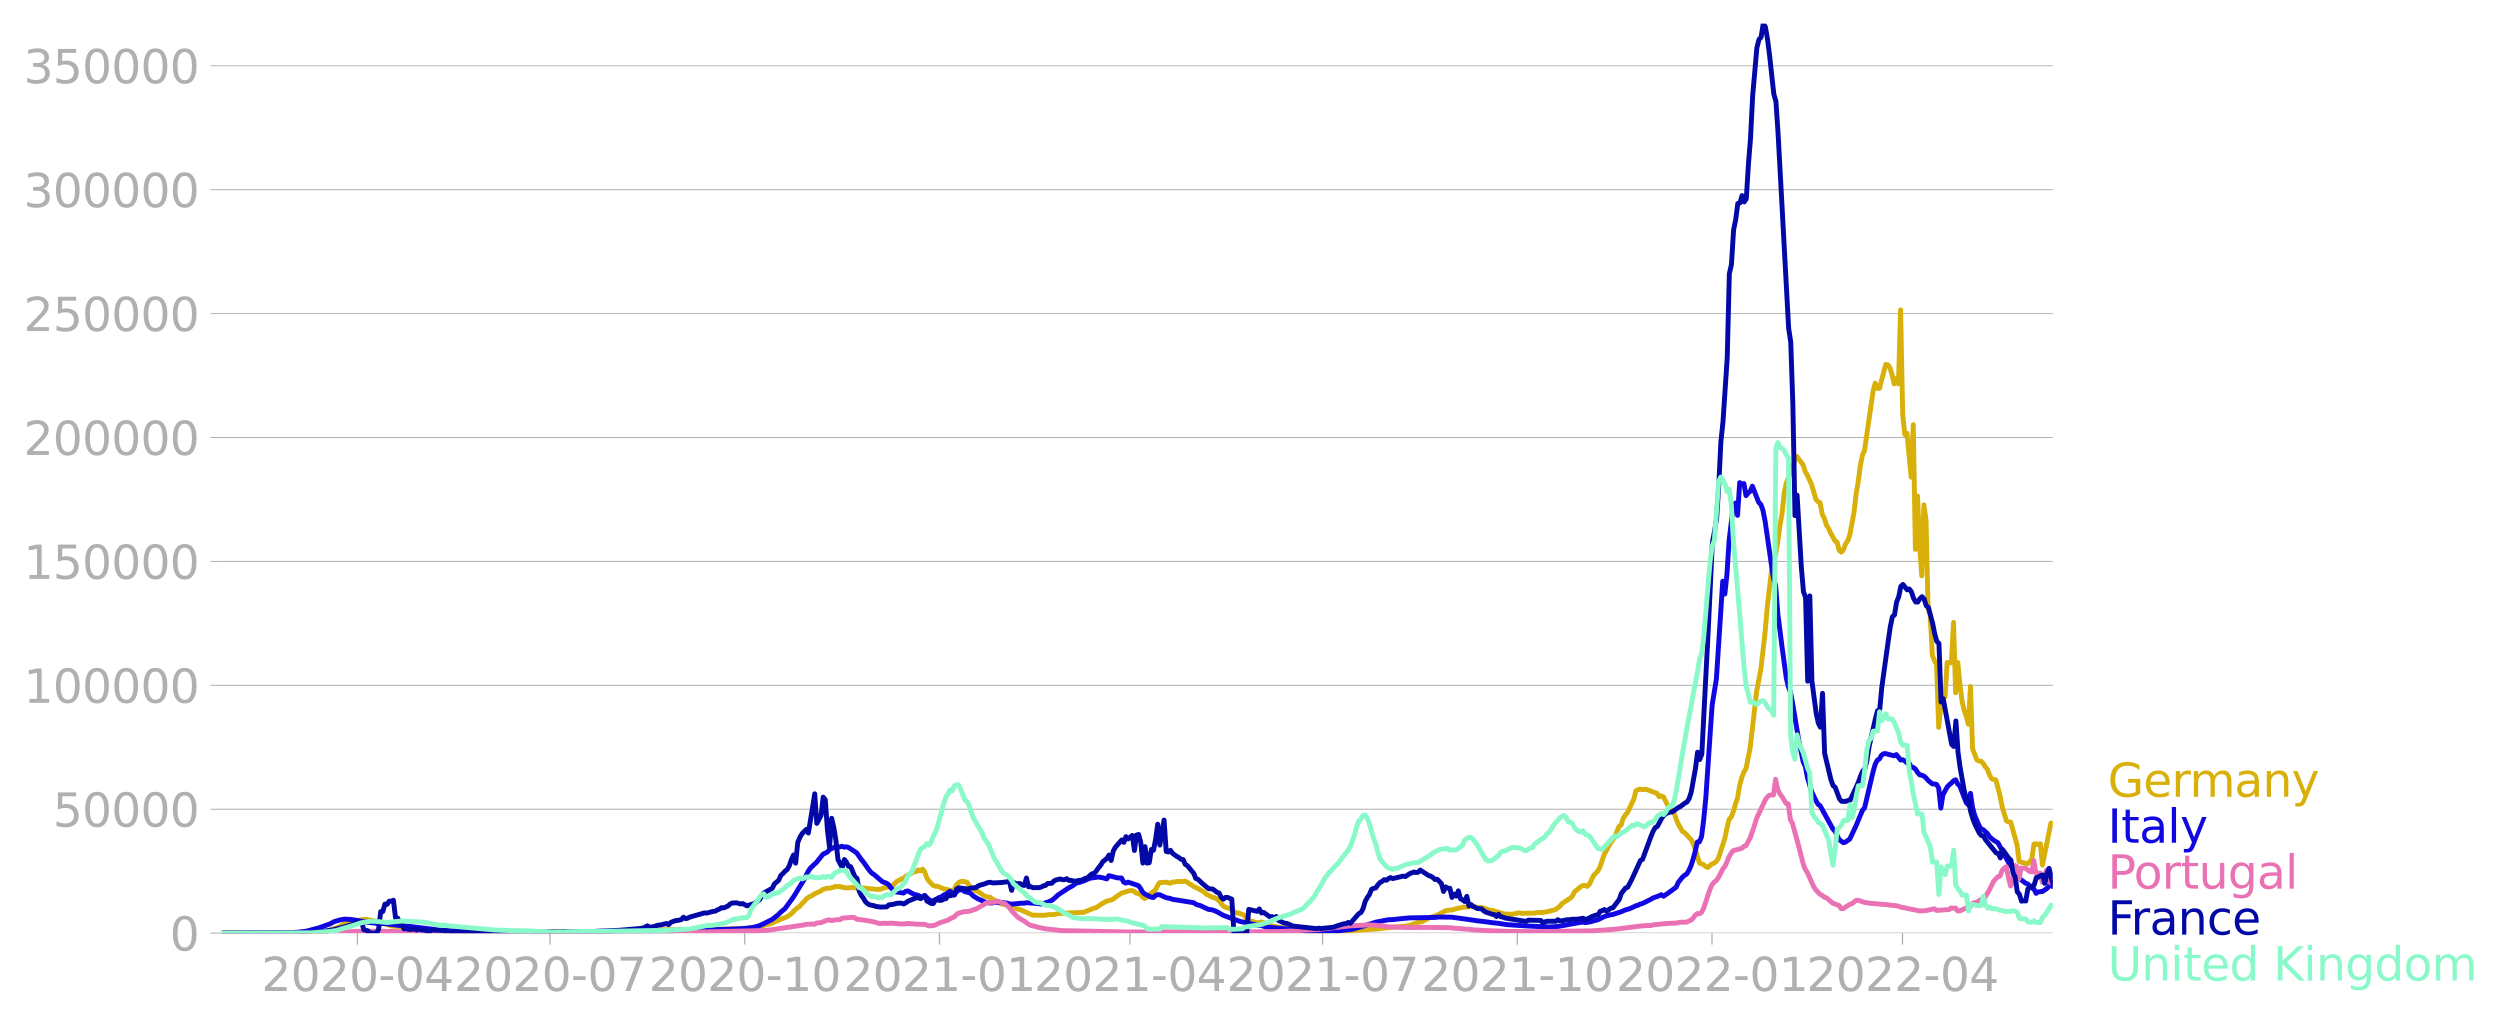 <svg xmlns:xlink="http://www.w3.org/1999/xlink" width="1015.94" height="416.199" viewBox="0 0 761.955 312.149" xmlns="http://www.w3.org/2000/svg"><defs><style>*{stroke-linejoin:round;stroke-linecap:butt}</style></defs><g id="figure_1"><path d="M0 312.15h761.955V0H0v312.15z" style="fill:none" id="patch_1"/><g id="axes_1"><path d="M67.645 284.4h558V7.2h-558v277.2z" style="fill:none" id="patch_2"/><g id="matplotlib.axis_1"><g id="xtick_1"><g id="line2d_1"><defs><path id="m1201dde95e" d="M0 0v3.5" style="stroke:#b0b0b0;stroke-width:.4"/></defs><use xlink:href="#m1201dde95e" x="108.931" y="284.4" style="fill:#b0b0b0;stroke:#b0b0b0;stroke-width:.4"/></g><g style="fill:#b0b0b0" transform="matrix(.14 0 0 -.14 79.683 302.038)" id="text_1"><defs><path id="DejaVuSans-32" d="M1228 531h2203V0H469v531q359 372 979 998 621 627 780 809 303 340 423 576 121 236 121 464 0 372-261 606-261 235-680 235-297 0-627-103-329-103-704-313v638q381 153 712 231 332 78 607 78 725 0 1156-363 431-362 431-968 0-288-108-546-107-257-392-607-78-91-497-524-418-433-1181-1211z" transform="scale(.016)"/><path id="DejaVuSans-30" d="M2034 4250q-487 0-733-480-245-479-245-1442 0-959 245-1439 246-480 733-480 491 0 736 480 246 480 246 1439 0 963-246 1442-245 480-736 480zm0 500q785 0 1199-621 414-620 414-1801 0-1178-414-1799Q2819-91 2034-91q-784 0-1198 620-414 621-414 1799 0 1181 414 1801 414 621 1198 621z" transform="scale(.016)"/><path id="DejaVuSans-2d" d="M313 2009h1684v-512H313v512z" transform="scale(.016)"/><path id="DejaVuSans-34" d="M2419 4116 825 1625h1594v2491zm-166 550h794V1625h666v-525h-666V0h-628v1100H313v609l1940 2957z" transform="scale(.016)"/></defs><use xlink:href="#DejaVuSans-32"/><use xlink:href="#DejaVuSans-30" x="63.623"/><use xlink:href="#DejaVuSans-32" x="127.246"/><use xlink:href="#DejaVuSans-30" x="190.869"/><use xlink:href="#DejaVuSans-2d" x="254.492"/><use xlink:href="#DejaVuSans-30" x="290.576"/><use xlink:href="#DejaVuSans-34" x="354.199"/></g></g><g id="xtick_2"><use xlink:href="#m1201dde95e" x="167.633" y="284.4" style="fill:#b0b0b0;stroke:#b0b0b0;stroke-width:.4" id="line2d_2"/><g style="fill:#b0b0b0" transform="matrix(.14 0 0 -.14 138.385 302.038)" id="text_2"><defs><path id="DejaVuSans-37" d="M525 4666h3000v-269L1831 0h-659l1594 4134H525v532z" transform="scale(.016)"/></defs><use xlink:href="#DejaVuSans-32"/><use xlink:href="#DejaVuSans-30" x="63.623"/><use xlink:href="#DejaVuSans-32" x="127.246"/><use xlink:href="#DejaVuSans-30" x="190.869"/><use xlink:href="#DejaVuSans-2d" x="254.492"/><use xlink:href="#DejaVuSans-30" x="290.576"/><use xlink:href="#DejaVuSans-37" x="354.199"/></g></g><g id="xtick_3"><use xlink:href="#m1201dde95e" x="226.981" y="284.4" style="fill:#b0b0b0;stroke:#b0b0b0;stroke-width:.4" id="line2d_3"/><g style="fill:#b0b0b0" transform="matrix(.14 0 0 -.14 197.733 302.038)" id="text_3"><defs><path id="DejaVuSans-31" d="M794 531h1031v3560L703 3866v575l1116 225h631V531h1031V0H794v531z" transform="scale(.016)"/></defs><use xlink:href="#DejaVuSans-32"/><use xlink:href="#DejaVuSans-30" x="63.623"/><use xlink:href="#DejaVuSans-32" x="127.246"/><use xlink:href="#DejaVuSans-30" x="190.869"/><use xlink:href="#DejaVuSans-2d" x="254.492"/><use xlink:href="#DejaVuSans-31" x="290.576"/><use xlink:href="#DejaVuSans-30" x="354.199"/></g></g><g id="xtick_4"><use xlink:href="#m1201dde95e" x="286.329" y="284.4" style="fill:#b0b0b0;stroke:#b0b0b0;stroke-width:.4" id="line2d_4"/><g style="fill:#b0b0b0" transform="matrix(.14 0 0 -.14 257.081 302.038)" id="text_4"><use xlink:href="#DejaVuSans-32"/><use xlink:href="#DejaVuSans-30" x="63.623"/><use xlink:href="#DejaVuSans-32" x="127.246"/><use xlink:href="#DejaVuSans-31" x="190.869"/><use xlink:href="#DejaVuSans-2d" x="254.492"/><use xlink:href="#DejaVuSans-30" x="290.576"/><use xlink:href="#DejaVuSans-31" x="354.199"/></g></g><g id="xtick_5"><use xlink:href="#m1201dde95e" x="344.387" y="284.4" style="fill:#b0b0b0;stroke:#b0b0b0;stroke-width:.4" id="line2d_5"/><g style="fill:#b0b0b0" transform="matrix(.14 0 0 -.14 315.14 302.038)" id="text_5"><use xlink:href="#DejaVuSans-32"/><use xlink:href="#DejaVuSans-30" x="63.623"/><use xlink:href="#DejaVuSans-32" x="127.246"/><use xlink:href="#DejaVuSans-31" x="190.869"/><use xlink:href="#DejaVuSans-2d" x="254.492"/><use xlink:href="#DejaVuSans-30" x="290.576"/><use xlink:href="#DejaVuSans-34" x="354.199"/></g></g><g id="xtick_6"><use xlink:href="#m1201dde95e" x="403.09" y="284.4" style="fill:#b0b0b0;stroke:#b0b0b0;stroke-width:.4" id="line2d_6"/><g style="fill:#b0b0b0" transform="matrix(.14 0 0 -.14 373.842 302.038)" id="text_6"><use xlink:href="#DejaVuSans-32"/><use xlink:href="#DejaVuSans-30" x="63.623"/><use xlink:href="#DejaVuSans-32" x="127.246"/><use xlink:href="#DejaVuSans-31" x="190.869"/><use xlink:href="#DejaVuSans-2d" x="254.492"/><use xlink:href="#DejaVuSans-30" x="290.576"/><use xlink:href="#DejaVuSans-37" x="354.199"/></g></g><g id="xtick_7"><use xlink:href="#m1201dde95e" x="462.438" y="284.4" style="fill:#b0b0b0;stroke:#b0b0b0;stroke-width:.4" id="line2d_7"/><g style="fill:#b0b0b0" transform="matrix(.14 0 0 -.14 433.19 302.038)" id="text_7"><use xlink:href="#DejaVuSans-32"/><use xlink:href="#DejaVuSans-30" x="63.623"/><use xlink:href="#DejaVuSans-32" x="127.246"/><use xlink:href="#DejaVuSans-31" x="190.869"/><use xlink:href="#DejaVuSans-2d" x="254.492"/><use xlink:href="#DejaVuSans-31" x="290.576"/><use xlink:href="#DejaVuSans-30" x="354.199"/></g></g><g id="xtick_8"><use xlink:href="#m1201dde95e" x="521.786" y="284.4" style="fill:#b0b0b0;stroke:#b0b0b0;stroke-width:.4" id="line2d_8"/><g style="fill:#b0b0b0" transform="matrix(.14 0 0 -.14 492.538 302.038)" id="text_8"><use xlink:href="#DejaVuSans-32"/><use xlink:href="#DejaVuSans-30" x="63.623"/><use xlink:href="#DejaVuSans-32" x="127.246"/><use xlink:href="#DejaVuSans-32" x="190.869"/><use xlink:href="#DejaVuSans-2d" x="254.492"/><use xlink:href="#DejaVuSans-30" x="290.576"/><use xlink:href="#DejaVuSans-31" x="354.199"/></g></g><g id="xtick_9"><use xlink:href="#m1201dde95e" x="579.844" y="284.4" style="fill:#b0b0b0;stroke:#b0b0b0;stroke-width:.4" id="line2d_9"/><g style="fill:#b0b0b0" transform="matrix(.14 0 0 -.14 550.596 302.038)" id="text_9"><use xlink:href="#DejaVuSans-32"/><use xlink:href="#DejaVuSans-30" x="63.623"/><use xlink:href="#DejaVuSans-32" x="127.246"/><use xlink:href="#DejaVuSans-32" x="190.869"/><use xlink:href="#DejaVuSans-2d" x="254.492"/><use xlink:href="#DejaVuSans-30" x="290.576"/><use xlink:href="#DejaVuSans-34" x="354.199"/></g></g></g><g id="matplotlib.axis_2"><g id="ytick_1"><path d="M67.645 284.4h558" clip-path="url(#p73df64b2ef)" style="fill:none;stroke:#b0b0b0;stroke-width:.3;stroke-linecap:square" id="line2d_10"/><g id="line2d_11"><defs><path id="mb233aa1068" d="M0 0h-3.5" style="stroke:#b0b0b0;stroke-width:.3"/></defs><use xlink:href="#mb233aa1068" x="67.645" y="284.4" style="fill:#b0b0b0;stroke:#b0b0b0;stroke-width:.3"/></g><use xlink:href="#DejaVuSans-30" style="fill:#b0b0b0" transform="matrix(.14 0 0 -.14 51.737 289.719)" id="text_10"/></g><g id="ytick_2"><path d="M67.645 246.636h558" clip-path="url(#p73df64b2ef)" style="fill:none;stroke:#b0b0b0;stroke-width:.3;stroke-linecap:square" id="line2d_12"/><use xlink:href="#mb233aa1068" x="67.645" y="246.636" style="fill:#b0b0b0;stroke:#b0b0b0;stroke-width:.3" id="line2d_13"/><g style="fill:#b0b0b0" transform="matrix(.14 0 0 -.14 16.108 251.955)" id="text_11"><defs><path id="DejaVuSans-35" d="M691 4666h2478v-532H1269V2991q137 47 274 70 138 23 276 23 781 0 1237-428 457-428 457-1159 0-753-469-1171Q2575-91 1722-91q-294 0-599 50Q819 9 494 109v635q281-153 581-228t634-75q541 0 856 284 316 284 316 772 0 487-316 771-315 285-856 285-253 0-505-56-251-56-513-175v2344z" transform="scale(.016)"/></defs><use xlink:href="#DejaVuSans-35"/><use xlink:href="#DejaVuSans-30" x="63.623"/><use xlink:href="#DejaVuSans-30" x="127.246"/><use xlink:href="#DejaVuSans-30" x="190.869"/><use xlink:href="#DejaVuSans-30" x="254.492"/></g></g><g id="ytick_3"><path d="M67.645 208.872h558" clip-path="url(#p73df64b2ef)" style="fill:none;stroke:#b0b0b0;stroke-width:.3;stroke-linecap:square" id="line2d_14"/><use xlink:href="#mb233aa1068" x="67.645" y="208.872" style="fill:#b0b0b0;stroke:#b0b0b0;stroke-width:.3" id="line2d_15"/><g style="fill:#b0b0b0" transform="matrix(.14 0 0 -.14 7.2 214.191)" id="text_12"><use xlink:href="#DejaVuSans-31"/><use xlink:href="#DejaVuSans-30" x="63.623"/><use xlink:href="#DejaVuSans-30" x="127.246"/><use xlink:href="#DejaVuSans-30" x="190.869"/><use xlink:href="#DejaVuSans-30" x="254.492"/><use xlink:href="#DejaVuSans-30" x="318.115"/></g></g><g id="ytick_4"><path d="M67.645 171.108h558" clip-path="url(#p73df64b2ef)" style="fill:none;stroke:#b0b0b0;stroke-width:.3;stroke-linecap:square" id="line2d_16"/><use xlink:href="#mb233aa1068" x="67.645" y="171.108" style="fill:#b0b0b0;stroke:#b0b0b0;stroke-width:.3" id="line2d_17"/><g style="fill:#b0b0b0" transform="matrix(.14 0 0 -.14 7.2 176.427)" id="text_13"><use xlink:href="#DejaVuSans-31"/><use xlink:href="#DejaVuSans-35" x="63.623"/><use xlink:href="#DejaVuSans-30" x="127.246"/><use xlink:href="#DejaVuSans-30" x="190.869"/><use xlink:href="#DejaVuSans-30" x="254.492"/><use xlink:href="#DejaVuSans-30" x="318.115"/></g></g><g id="ytick_5"><path d="M67.645 133.344h558" clip-path="url(#p73df64b2ef)" style="fill:none;stroke:#b0b0b0;stroke-width:.3;stroke-linecap:square" id="line2d_18"/><use xlink:href="#mb233aa1068" x="67.645" y="133.344" style="fill:#b0b0b0;stroke:#b0b0b0;stroke-width:.3" id="line2d_19"/><g style="fill:#b0b0b0" transform="matrix(.14 0 0 -.14 7.2 138.663)" id="text_14"><use xlink:href="#DejaVuSans-32"/><use xlink:href="#DejaVuSans-30" x="63.623"/><use xlink:href="#DejaVuSans-30" x="127.246"/><use xlink:href="#DejaVuSans-30" x="190.869"/><use xlink:href="#DejaVuSans-30" x="254.492"/><use xlink:href="#DejaVuSans-30" x="318.115"/></g></g><g id="ytick_6"><path d="M67.645 95.58h558" clip-path="url(#p73df64b2ef)" style="fill:none;stroke:#b0b0b0;stroke-width:.3;stroke-linecap:square" id="line2d_20"/><use xlink:href="#mb233aa1068" x="67.645" y="95.581" style="fill:#b0b0b0;stroke:#b0b0b0;stroke-width:.3" id="line2d_21"/><g style="fill:#b0b0b0" transform="matrix(.14 0 0 -.14 7.2 100.9)" id="text_15"><use xlink:href="#DejaVuSans-32"/><use xlink:href="#DejaVuSans-35" x="63.623"/><use xlink:href="#DejaVuSans-30" x="127.246"/><use xlink:href="#DejaVuSans-30" x="190.869"/><use xlink:href="#DejaVuSans-30" x="254.492"/><use xlink:href="#DejaVuSans-30" x="318.115"/></g></g><g id="ytick_7"><path d="M67.645 57.817h558" clip-path="url(#p73df64b2ef)" style="fill:none;stroke:#b0b0b0;stroke-width:.3;stroke-linecap:square" id="line2d_22"/><use xlink:href="#mb233aa1068" x="67.645" y="57.817" style="fill:#b0b0b0;stroke:#b0b0b0;stroke-width:.3" id="line2d_23"/><g style="fill:#b0b0b0" transform="matrix(.14 0 0 -.14 7.2 63.136)" id="text_16"><defs><path id="DejaVuSans-33" d="M2597 2516q453-97 707-404 255-306 255-756 0-690-475-1069Q2609-91 1734-91q-293 0-604 58T488 141v609q262-153 574-231 313-78 654-78 593 0 904 234t311 681q0 413-289 645-289 233-804 233h-544v519h569q465 0 712 186t247 536q0 359-255 551-254 193-729 193-260 0-557-57-297-56-653-174v562q360 100 674 150t592 50q719 0 1137-327 419-326 419-882 0-388-222-655t-631-370z" transform="scale(.016)"/></defs><use xlink:href="#DejaVuSans-33"/><use xlink:href="#DejaVuSans-30" x="63.623"/><use xlink:href="#DejaVuSans-30" x="127.246"/><use xlink:href="#DejaVuSans-30" x="190.869"/><use xlink:href="#DejaVuSans-30" x="254.492"/><use xlink:href="#DejaVuSans-30" x="318.115"/></g></g><g id="ytick_8"><path d="M67.645 20.053h558" clip-path="url(#p73df64b2ef)" style="fill:none;stroke:#b0b0b0;stroke-width:.3;stroke-linecap:square" id="line2d_24"/><use xlink:href="#mb233aa1068" x="67.645" y="20.053" style="fill:#b0b0b0;stroke:#b0b0b0;stroke-width:.3" id="line2d_25"/><g style="fill:#b0b0b0" transform="matrix(.14 0 0 -.14 7.2 25.372)" id="text_17"><use xlink:href="#DejaVuSans-33"/><use xlink:href="#DejaVuSans-35" x="63.623"/><use xlink:href="#DejaVuSans-30" x="127.246"/><use xlink:href="#DejaVuSans-30" x="190.869"/><use xlink:href="#DejaVuSans-30" x="254.492"/><use xlink:href="#DejaVuSans-30" x="318.115"/></g></g></g><path d="m67.645 284.4 26.449-.104 2.58-.169 2.58-.36.645-.082 3.226-1.083 1.29-.722 1.29-.537.645-.387.645-.218 4.516-.564 3.87.786.646.336 1.935.476 1.29.437 4.516.405 1.29.245 7.096.789 1.29.013 7.74.252 1.936.063 17.417.088 3.226-.13 4.516.126 14.191-.02 5.806-.139 12.257-.433 1.935-.1 10.322.102 1.935-.093 2.58-.076 8.386-.332 2.58-.104 3.871-.652 1.29-.362 1.29-.277 1.936-.831 1.29-.563 1.29-.497.645-.265 1.29-.924 1.29-1.345 1.29-.96.646-.796.645-.592.645-.803.645-.468 1.29-.692.645-.426 1.29-.59.646-.304.645-.469 1.29-.335.645.002 1.29-.34.645-.219.645.101.645-.1.645.274 1.29.198 1.936-.146.645.13 2.58.01 2.58.317.646-.005.645.147 1.29-.045.645-.175.645-.341 1.29-.174.645-.383.645-.176 1.29-1.246.646-.262.645-.435.645-.04.645-.747 2.58-1.357.645-.03.646-.55.645.322.645-.568.645.89.645 1.817.645.972 1.29 1.328.645.246.645-.038 1.936.843 1.935.36.645.665.645-.963.645-1.295.645-.715.645-.286.645-.098 1.29.31.646 1.022.645.65.645.33.645.578.645.154 1.29.906.645.486 1.29.42.645.044.646.535 1.935 1.02.645.442 1.935.268 1.29.738 1.29.318.646.278.645.116 3.87 1.729 3.87.012.646-.168 1.935-.046 1.29-.275 1.936-.126 1.935-.12 1.29-.041 2.58-.1 3.226-1.306.645-.132L336 275.34l1.29-.68 1.29-.336.646-.256 1.29-.997 1.29-.85 1.935-.59.645-.178.645-.034.645.253.645.537.646.149.645.287.645.796.645.42.645-.386 1.29-1.255 1.29-.935.645-1.297.645-.973 1.936-.151 1.29.324.645-.344.645-.01.645-.185 1.935.038.645-.147.646.286.645.516.645.347.645.48 1.29.565 1.935 1.125.645.63 1.936.984.645.152.645.338.645.489 1.29 1.612.645.448 1.29.37.645.417.645.553.646.277 1.29.28 1.29.543.645.907.645.646 1.29.329.645.309 1.29.09.646-.248.645.18 1.29.793 1.29.245.645.063 1.29.336 3.87.537 1.291.348 1.935.178 10.967.251 7.096-.459 4.515-.312 1.29-.1 1.29-.174 6.451-.612 1.29-.23 2.581-.893 1.29-.256 2.58-1.32 1.29-.417.646-.198 2.58-1.34 1.29-.244h.645l1.936-.57.645-.058.645-.22 1.935-.13.645-.184.645.138.645-.04.645.335.646-.083 1.29.163 1.935.73.645.001 3.87 1.15.646-.048 1.29.13 2.58-.483.645.174 3.87-.065.646-.156 1.935-.06 1.29-.197 1.29-.341 1.29-.296.646-.552.645-.399.645-.869 1.935-1.269.645-.4.645-.668.645-1.29 1.936-1.58.645-.334.645-.036.645.303.645-.638 1.29-2.688 1.29-1.35.645-1.188 1.29-3.833 1.936-3.513.645-.873.645-1.102 1.29-3.057.645-.467.645-2.033.645-.996.646-.759 1.935-4.092.645-2.53.645-.345.645-.18.645.138 1.29-.08 1.936.802 1.29.418.645 1.046.645-.26.645.28 1.29 2.576.645 1.016 1.29 1.222.646 1.974.645 1.504 1.29 2.288.645.356.645.61.645.798.645.609.645 1.267.645 1.677 1.29 4.3 1.29.487.646.606.645.233.645-.627.645-.45.645-.261.645-.497.645-1.023 1.936-5.992.645-3.183.645-2.593.645-.727.645-1.633.645-2.321.645-1.843.645-3.872.645-2.388.645-1.721.645-.96 1.29-6.539 1.936-16.993 1.29-6.71 1.29-11.245.645-7.51 1.29-11.188.646-3.618.645-1.61.645-3.848.645-4.801.645-3.559.645-6.332.645-3.091.645-1.533.645-1.829.645-.75.645-2.779.646-1.267 1.935 2.666.645 2.028.645 1.118 1.29 2.86 1.29 4.403.645.77.645.28.646 3.594.645 1.179.645 2.082.645 1.004.645 1.432 1.29 2.335.645.41.645 2.442.645.61.645-.74.646-1.766.645-.969.645-1.734 1.29-6.92.645-5.62.645-3.802.645-4.842.645-3.207.645-1.505 2.58-17.913.646-2.498.645 1.599.645.007 1.935-7.314.645.145.645.886.645 2.22.645 2.677.646-1.648.645 1.646.645-22.561.645 31.997.645 5.996.645-.427 1.29 13.428.645-15.994.645 38.004.645-16.264.646 15.212.645 9.106.645-21.627.645 4.504.645 27.12.645 1.985.645 12.203.645 1.693.645 1.112.645 19.201.645-6.466.645-2.261.646-.524.645-10.521 1.29.108.645-12.334.645 21.426.645-9.218.645 6.485.645 5.155.645 2.963.645 1.732.646 2.512.645-11.505.645 18.946 1.29 3.408.645.348.645.074.645.642.645 1.038.645.778.645 1.734.645 1.122.646.252.645.113 1.29 4.992.645 3.263 1.29 4.27.645.251.645.115 1.936 6.877.645 5.077.645.26 1.935.447.645-.628.645-.949.645-4.406.645-.12.645.292.645-.282.646 6.488 2.58-12.76h.645" clip-path="url(#p73df64b2ef)" style="fill:none;stroke:#d8b009;stroke-width:1.5;stroke-linecap:square" id="line2d_26"/><path d="m67.645 284.4 19.998-.094 3.225-.19 2.58-.329 3.871-1.035 3.225-1.149 1.29-.701 1.936-.566 1.29-.204 1.935.108 2.58.421 1.936.366 1.29.158 1.935.22 2.58.092 1.29.172 1.291.179 1.935.236.645-.076 1.936.296 10.321 1.246 1.29.025 6.451.332 15.482.284 2.58.034 3.871-.035 10.966.058 14.192-.056 10.967-.251 7.74-.51 3.226-.064 2.58-.062 3.871.033 5.806-.183 3.225-.167 2.58-.338 1.29-.309 1.291-.516 3.226-1.618 1.935-1.53.645-.674 1.29-1.046 2.58-3.56 3.226-5.275 1.29-2.595.645-.932 1.935-1.84 1.936-2.422 1.29-.618.645-.74 1.29-.634.645-.335.645.276 1.29-.372.645.313.646-.142.645.194 1.935 1.272.645.478 1.29 1.876.645.774 1.936 2.702.645.707.645.418 2.58 2.203 1.29.481.645.487.645.858 1.29 1.252 2.58.405.646-.52.645-.133 1.935 1.053 1.29.29.646.394.645.021.645-.392 1.29 1.302 1.29.474.645-.248.645-.587.645-.342.645-.153.646-.573.645-.24 1.29-.893 1.29 1.05.645-.879.645-.472.645-.187.645.122.645.491 1.29.276.646.396.645.656 1.29.804 1.29.582 1.29.592 1.29.128.646-.01.645-.175 1.29-.025 2.58.276.645.217.645.076 3.226-.299.645.025.645-.16 3.87.277.646.15 1.935-.579 1.29-.561.645-.468 1.29-1.201 3.226-2.123 1.29-.7.645-.51.645-.355.645-.084.645-.287.645-.155 1.936-.861 1.935-.28.645-.083 1.29.197 1.29.365.645-.998 2.58.677 1.29.057.646 1.251.645.29.645-.285 1.29.394 1.29.45.646.24.645.895.645 1.1.645.537 1.935.968.645.097.645-.612.645-.267.645.026 1.936.89 1.29.246.645.25 6.45 1.037.646.433.645.27.645.138 2.58 1.187 1.29.186 1.29.529 1.936 1.103 1.935.719 3.226 1.158 1.935.405 2.58.592 1.936.264 1.29.363 2.58.293 3.87.346 7.742.744 5.16-.006 2.58-.116 4.516-.528 3.226-.882 3.87-1.253 1.936-.379 1.935-.369 1.29-.042 1.935-.21 1.935-.196 1.29-.12 7.742-.134 1.29-.128 3.87.053 2.58.356 3.226.446 1.935.295 2.58.297 1.936.272 1.935.203 2.58.39 3.226.23 3.87.232 5.806.269 2.58-.148 7.097-1.293.645-.03.645.131 1.29-.176 2.58-.684 1.936-.962 1.935-.57.645-.07 2.58-.844 1.29-.555 1.29-.37 1.29-.582.646-.338.645-.143.645-.348.645-.169 2.58-1.265.646-.405 1.935-.711.645-.31.645.463 1.29-.85 2.58-1.897.646-1.466 1.29-1.635.645-.549.645-.378.645-1.091.645-1.418.645-1.994.645-2.37.645-2.885.646-.062.645-1.575.645-5.127.645-6.656 1.29-18.999.645-9.33 1.29-7.929 1.935-29.783.646 3.88.645-6.073.645-10.197 1.29-10.687.645-.768.645 3.76.645-9.988.645.496.645-.196.645 3.67.646-.82.645-.514.645-1.542 1.935 4.947.645.617.645 1.818.645 3.24 1.935 13.377.646 4.141.645 2.162.645 8.413 1.29 10.218 1.29 9.46.645 2.716.645 1.73.645 3.33 1.936 11.636 1.29 6.212.645 1.383.645 3.389 1.29 4.31 1.29 2.732.645 1.094.645.463 3.871 7.06.645.669 1.29 2.613 1.29.93.646-.216 1.29-.906 1.29-2.75.645-1.356 1.29-3.125.645-1.525.645-.76 2.58-10.986.646-2.27.645-1.245.645-.405.645-1.132.645-.454.645-.03 1.29.36 1.29.305.646-.366 1.29 1.644.645-.07.645.346.645.605.645.025.645 1.228.645.164.645.458.645 1.014.646.754.645.118.645.283.645.524.645.788 1.29 1.063.645-.012.645.18.645 1.092.645 6.12.645-4.084 1.29-2.355.646-.701.645-.496.645-.722.645-.287.645 1.296.645.643 1.29 3.384.645 1.646.646.67.645-3.498.645 4.4.645 2.3 1.29 3.05.645 1.119.645.178 1.29 1.205.645.996 1.29 1.056 1.29.77 3.226 6.055.645 1.018.645.405.645 1.531.646.732.645 1.063 1.935 1.486.645.235 1.29 1.225.645.34.645 1.308.645-.452 1.29-.124 1.29-.86.646-.627.645-1.33.645.039h0" clip-path="url(#p73df64b2ef)" style="fill:none;stroke:#1007e1;stroke-width:1.5;stroke-linecap:square" id="line2d_27"/><path d="m67.645 284.4 33.545-.098 4.515-.252 2.58-.198 3.871-.026 1.935.043 1.29-.058 17.418.382 2.58-.032 3.87.074 13.547-.07 2.58-.004 5.161-.018h9.032l3.87-.015 4.516.013 5.16.09 18.708.008 7.741-.096 23.868-.554 1.936-.261 9.676-1.418.645-.19 1.935-.094.645.075.645-.381 1.29-.117 1.936-.75.645-.13.645.276 1.29-.274 1.29-.023.645-.46 3.226-.265.645.134.645.467 2.58.301 1.29.248 1.29.248 1.936.543.645-.132 1.935.045.645-.077 3.226.255 1.29-.038.645-.128 2.58.23 2.58.048 1.291.472 1.29-.096.645-.156 1.29-.653 2.58-.835.646-.429 1.29-.596.645-.673.645-.444.645-.133.645-.249 1.936-.193.645-.158.645-.311.645-.119 2.58-1.452.645-.473.645-.144 1.936-.103.645-.312.645.085 1.29.552.645.121 1.29 1.21.645.92 1.936 2.004 1.935 1.181 1.29.917.645.354 1.29.327 1.29.34 1.936.402 3.225.36 1.935.204 20.643.424 14.192-.041 14.837.095 17.417-.227 3.226-.16 1.935-.152 5.16-.22 10.322-1.175 5.806-.298 2.58.167 3.226.417 3.87.164 2.58.056 6.452-.038 6.45.116.645.161 1.29.03 2.581.252.645-.023 1.29.207 3.87.218 7.742.282 7.096.056 17.417-.238 5.806-.386 1.935-.193 3.226-.385 4.515-.57 1.935-.108.646.072.645-.246 2.58-.28 1.935-.175 2.58-.095 1.29-.265 1.29-.008.646-.047 1.29-.572.645-.584.645-.895.645-.535.646.058.645-.387.645-1.232 1.935-5.818.645-1.432.645-.793.645-.455.645-.935 1.29-2.495.646-.852.645-1.333.645-1.655.645-1.042.645-.81 2.58-.678.645-.632.645-.183 1.29-2.373 1.29-3.748.646-2.157 2.58-5.513.645-1.002.645-.572.645-.115.646.026.645-4.804.645 3.095.645 1.281.645.885 1.29 2.125.645.134.645 4.784.645 1.193 1.936 7.105 1.29 5.12.645 1.728.645.973 1.935 4.324.645.978 1.29 1.356.646.296.645.554.645.207 1.935 1.618 1.935.721.645.968.645-.046 1.936-1.268.645-.17 1.29-1.032.645-.066 1.935.664 1.936.305 1.29.07 1.935.204 1.935.124.645.15 1.29.104.646.05 1.935.568.645.032.645.223 1.935.354 1.936.426 1.935-.085 2.58-.591.645.51 3.87-.266.646-.485.645.076.645-.048.645.894.645-.015 2.58-1.224.646-.107.645-.952.645-.241.645-.122 2.58-1.55 1.29-2.203 1.29-2.642 1.29-1.388.646-.19.645-1.687.645-.73.645-.419.645 3.21.645 2.634.645-1.24.645-5.01.646.332.645 3.714.645-3.223h1.29l1.29 1.005.645.138.645-3.441.645 3.813h1.29l.646 2.81.645-2.134.645-1.567.645 3.44.645.459h.645" clip-path="url(#p73df64b2ef)" style="fill:none;stroke:#ea71b3;stroke-width:1.5;stroke-linecap:square" id="line2d_28"/><path d="m67.645 284.4 25.803-.107 3.226-.224 2.58-.309 2.58-.435 1.29-.375 1.29-.299 2.581-.79.645-.107.645-.581.646-.203.645.196.645-.155.645 2.344 1.29.372.645.673h1.935l.645-1.151.646-5.384.645-.052.645-2.259.645.07.645-.949.645-.035.645-.255.645 5.358.645.075.645 1.595.645.152.645 1.541.646-.1.645.23.645.05 1.29-.184.645.351.645-.316.645.247 1.29.125 1.29.554.646-.603 1.935.08 1.935.077.645.39 9.031.19.645-.332.646.017 1.29-.207 1.29.089.645.367 1.29-.109.645.132 1.936-.127.645-.415.645.43 3.225-.017 3.87-.017 3.226.023.645.081 2.58-.135 1.29.088 1.936-.087 3.225.02h1.29l3.226-.005 3.87-.223 1.936-.06 1.935-.098 1.935-.092 5.806-.505 1.29-.172 1.29-.664.646.445 1.29-.204 1.29-.45.645-.029 1.935-.489.645.378.645-.693 1.29-.503 1.29-.192.646-.163.645-.734.645.443.645-.133.645-.339 4.516-1.293.645.073 1.29-.34.645-.18.645-.05.645-.4.645-.24.645-.453.646.085 1.29-.564.645-.612.645-.31 1.29-.081 1.29.358.645-.122 1.29.706 1.29-.449.646-.144.645-.357 1.29-.967 1.29-2.024 2.58-1.445.646-1.333 1.29-1.086.645-1.494.645-.547.645-.729.645-.48.645-1.192.645-1.858.645-1.416.645 2.506.646-6.336.645-1.52.645-1.094 1.29-1.343.645 1.097 1.29-7.838.645-4.116.645 9.028 1.29-2.445.646-5.562.645.821.645 9.136.645 5.393.645-8.904.645 2.726.645 3.972.645 5.902 1.29 2.454.645-2.48.646.815.645 1.27.645.094 1.29 3.059.645.538.645 3.85.645 1.304.645.84.645 1.132.645.56.646.364 1.29.24.645.273.645.024.645.136 1.935-.075.645-.604 1.29-.166 1.29-.328 1.29-.04.646.25.645-.328.645-.488 2.58-1.075.646-.014.645.295 1.29-.832.645 1.547 1.29.738.645.04.645-1.244 1.29.283.645-.04.646-.392.645-.105.645-1.008.645.144.645-.19.645-.055.645-1.803.645-.373 1.29.145 1.29.182 1.936-.365.645.002.645-.46.645-.305 1.29-.365 1.29-.484.645-.054.646.203 2.58-.124 1.935-.236.645.059.645 2.567.645-2.414.646.373 1.29-.036.645.466.645.107.645-2.272.645 2.687.645-.07.645.328 1.935-.029.646-.155.645-.37.645-.122.645-.58 1.29-.091.645-.7.645-.312 1.29-.305.645.225.646-.008.645-.289.645.509.645.014 1.29.262 1.29-.292.645-.033 1.29-.61.645-.17.646-.687.645-.498.645-.1.645-.739.645-.955.645-.754.645-1.083 1.29-1.057.645-1.007.645 1.654.646-2.9.645-1.142 1.935-2.213.645.724.645-1.73.645.685 1.29-1.06.645 4.582.645-4.695.646-.182.645 2.446.645 6.271.645-5.001.645 5.019.645-.134.645-4.02.645.241.645-3.353.645-4.594.645 6.365 1.29-7.634.646 9.551.645.199.645-.534.645.926 1.29.945.645.348.645.526.645.081.645 1.484.646.365 1.935 2.359.645 1.573.645.237 1.29 1.239 1.935 1.606 1.29.136 1.29.981.646.243.645 1.306.645.55.645-.53.645-.005 1.29.54.645 10.342h3.871l.645-7.246 2.58.602.645-.723.646 1.22.645-.176 1.935 1.368.645-.087.645.413.645-.455.645 1.196 1.29.621.646.238.645.052 1.935.832 7.096.762.645-.128.645.103 3.87-.397 1.29-.484 1.936-.571.645-.05.645-.364.645.284 2.58-2.967.646-.315.645-1.215.645-2.171.645-1.192.645-.914.645-1.59.645-.292.645-.132.645-.961.645-.686.646-.359.645-.529.645.203.645-.482.645-.343.645.305 3.225-.755.645.148 1.29-.879 1.29-.511.646.154.645-.087.645-.667 2.58 1.685.646.185.645.428.645.592.645-.085 1.29 1.298.645 2.426.645-1.394.645.396.645.025.645 2.793.645-1.017.646.597.645-1.594.645 2.406.645.347.645.5.645-1.565.645 2.934.645-.428.645.562 1.29.65 1.29.088.646.598.645.403 1.935.655.645.084.645.613.645-.728.645.764.645.116.646.281 6.45 1.038.645-.376 3.871.08.645.876.645-.48.645-.15 2.58.016.646-.483.645.364.645-.029 1.29-.28 1.29-.101.645-.108 1.29.016 1.936-.311.645.503 1.935-.983 1.29-.483.645-.038.645-1.129.646-.176.645-.35.645.56 1.29-.967.645-.115 1.935-2.534.645-1.876 1.29-1.648.646-.22 1.29-2.47 2.58-5.667.645-.347 2.58-7.001.646-1.551.645-1.14.645-.333 1.29-2.451.645-.911.645-.571 1.29-.448.645-.05 1.936-1.375.645-.322 1.29-.997.645-.327.645-1.022.645-2.006 1.29-7.198.645-4.971.646 2.241.645-1.656 1.29-24.905.645-12.398 1.29-27.253.645-3.316.645-3.993.645-9.945.645-13.39.645-6.08 1.29-19.485.646-25.643.645-2.854.645-10.45.645-3.19.645-4.909.645-.16.645-2.259.645 1.939.645-.941.646-10.407.645-8.058.645-12.832 1.29-14.72.645-2.537.645-.736.645-4.109.645.954.645 3.638.645 5.088 1.29 11.772.646 2.269.645 9.56 3.225 59.522.645 4.273.645 18.994.645 33.88.646-6.25 1.29 21.981.645 7.431.645 1.752.645 25.542.645-25.989.645 25.973 1.29 9.765.645 2.972.645 1.309.646-10.31.645 18.274 1.935 8.082.645 1.77.645.51 1.29 3.485.645.778 1.29.035.646-.294.645-.06 1.935-4.106.645-1.512.645-1.818.645-1.479.645-.68.645-2.555.645-4.169 1.936-8.59.645-2.4.645-.206.645-6.884 1.935-13.946.645-4.468.645-3.118.645-.569.646-3.936.645-1.615.645-3.147.645-.587 1.29 1.652.645-.25.645.855.645 1.955.645 1.15.645.005.646-1.043.645-.581.645.71.645 2.049.645.482 1.29 4.864.645 3.258.645 2.267.645.618.645 17.832.645-1.001 2.58 13.933.646.62.645-7.769.645 9.494.645 4.745 1.29 7.19.645 2.398.646.572.645 3.278.645 2.127.645 1.69 1.29 2.62.645.798.645.15.645 1.15 3.226 4.003.645.152.645 1.374.645-2.578 1.935 2.667.645.634.645 3.84.645 1.235.646 4.569.645.713.645 2.107.645-.116.645.057.645-3.703 1.29-.78.645-.447.645-2.19.645-.172.645-.443.646-.167.645 2.536.645-2.987.645-1.594 1.29 5.427h0" clip-path="url(#p73df64b2ef)" style="fill:none;stroke:#0309a6;stroke-width:1.5;stroke-linecap:square" id="line2d_29"/><path d="m67.645 284.4 27.094-.075 5.805-.436 1.936-.28 5.805-1.76 1.936-.626 2.58-.428 1.29-.019 3.87.378 2.581-.27 1.935-.16 6.451.3 1.29.197 1.936.415 1.29.298 1.29.048 1.29.09 1.29.181 1.29.063 1.29.145 10.967.99 5.16.182 3.871.032 7.741.361 1.29.09 3.226-.065 1.29-.07 6.451-.148 1.29.083 18.708-.323 1.935.02 8.386-.465 5.16-1.06 1.291-.033 1.29-.195 2.58-.434 1.29-.432 1.29-.624 1.291-.37.645.036.645-.24 1.29-.132.646-.012.645-.737.645-1.863 1.29-1.72.645-.761.645-1.146.645-.745.645-.248.645 1.088.645-.15.645-.29.646-.603 1.935-.456 1.935-1.41.645-.748.645-.244.645-.528.645-.74 1.29-.528.646-.165.645.214.645-.197.645-.416.645.12.645-.373 1.29.517 1.936-.052.645-.332.645.289.645-.26.645-.041.645.237.645-1.009.645-.432.645-.205.645-.474 1.29.038.646.363.645 1.142 1.935 2.194.645.638.645.944.645.15 2.58 2.304.646.334.645-.233 1.29.504.645-.172.645.032.645-.555.645-.258.645.115.645-.045 1.936-1.883.645-.128 1.29-1.272.645-.932.645-1.556 1.29-1.357.645-1.896.645-1.41.646-1.987.645-1.521 1.29-.852.645-.823.645.396.645-.863.645-1.756.645-1.174.645-1.815 1.29-4.71.646-2.447.645-1.886.645-.842.645-1.329.645.347.645-1.588.645-.237.645.01.645 1.362 1.29 3.273.646.43.645 1.329 1.29 3.775.645.937.645 1.318.645.936.645 1.167.645 1.679 1.29 1.766 1.29 3.089.646 1.47.645.99 1.29 2.314.645.962 1.29.737.645.66.645.87.645 1.078 3.226 2.746.645.776 1.29.97 1.29 1 .645.195.645.035.646.156 1.29.647.645.125.645-.094 1.935.755 1.935 1.11.646.56.645.23 1.935 1.02 1.29.23 1.935.171 3.226-.01 3.87.256 3.226-.16 1.29.34 1.29.212 1.29.348.645.303.645.053 3.226.854.645.886 1.29.15 1.29-.104 1.29.068.645-.82 2.58.096 5.807.198 5.16.163 6.451-.121.645.524 1.936-.043 1.935-.109.645-.516 5.16-.806 1.936-.682 1.935-.786 1.29-.552 3.87-1.184.646-.385 2.58-1.02.645-.42 1.29-1.408.646-.544.645-.852.645-.602.645-1.316 1.29-1.991 1.29-2.422.645-.708.645-1.005.645-.483 1.29-1.584.646-.482 1.29-1.762 1.935-2.467.645-1.086 1.29-3.535.645-2.415.646-1.806.645-.595.645-1.103.645-.212.645.923.645 1.713 1.29 4.508.645 1.653.645 2.509.645 1.99.646.983 1.29 1.376.645.524 1.29.433.645-.368.645.093 1.935-.848 1.29-.476.646-.028.645-.306 1.29-.193.645.081 1.935-1.187 1.936-1.167.645-.6 1.935-1.004 1.29-.26 1.29-.13.645.59.645-.14 1.29.019 1.936-1.366.645-1.57.645-.591.645-.327.645.046.645.576 1.29 1.698 2.58 4.418.646.481 1.29-.13 1.29-1.077.645-.421.645-.998.645-.34.646-.054.645-.408.645-.18.645-.391.645-.155 1.29.11.645.051 1.29.699.645.173 1.29-.832.646-.045.645-1.077 1.29-.986.645-.503.645-.297.645-.524.645-1.002.645-.369 1.29-2.198 1.29-1.39.646-.752.645-.497.645-.238.645.643.645 1.36.645-.018.645.508.645 1.321.645.62.646.44.645.116.645-.385.645 1.082 1.29.55 2.58 3.813.645.08.646.215 3.225-3.644.645-.447.645.15 1.29-1.108 1.29-.616 1.936-1.682.645.1.645-.553.645.03 1.935.887.645-.528.645-.682 1.29-.331.646-.741.645-.954.645-.535.645-.329.645.325.645-.798.645-1.163.645-.51.645-.31.645-1.53.646-2.918 1.935-11.725 1.935-10.991.645-2.986.645-3.802 1.29-6.675.646-4.001.645-1.706.645-5.263 1.29-15.582.645-7.457.645-4.46.645-1.76 1.29-17.917.645-1.304.645.889.646 1.157.645 2.335.645-.71.645 4.798.645 11.488.645 6.813 1.935 23.306.645 7.713.645 5.838 1.29 5.026.646-.179 1.29.846 1.29-1.08.645-.085.645.625.645 1.183.645.772.645.515.646 1.332.645-81.211.645-1.922.645 1.602.645.16.645.725.645 1.318.645.992.645 84.615.645 5.003.645 2.116.646-7.42.645 2.564 1.29 2.93 1.29 4.598.645 1.478.645 12.032.645 1.208.645.727.645 1.1.645.323.646.508 1.935 4.675.645 4.232.645 3.346.645-4.725.645-6.262.645-.505.645-.748.645-1.391h1.29l.646-4.789.645 3.94.645-2.519.645-4.192.645-3.038h1.29l.645-4.83.645-6.208.645-2.728.646-.697.645-2.162h1.29l.645-5.907.645 2.7 1.29-2.107.645 1.604h1.29l.645 1.189 1.29 3.057.646 2.864.645.911h1.29l.645 7.768.645 3.282.645 4.037 1.29 5.845h1.29l.646 5.617 1.29 2.862.645 1.65.645 4.53h1.29l.645 9.856.645-8.399 1.29 2.358.646-2.582h1.29l.645-4.872.645 10.735.645.977.645.754.645 1.222 1.29-.006.646 4.86.645-2.009.645.014 1.29.325 1.29.002.645-2.821.645 2.67.645.923.645-.341.645.538h1.29l1.29.487.646.105.645.222 1.935.004.645-.227 1.29.423.646 1.899.645.177 1.29.003.645.876 1.29.17.645-.453.645.527 1.29.002.646-1.693.645-.478 1.29-2.027.645-1.034h.645" clip-path="url(#p73df64b2ef)" style="fill:none;stroke:#89f9c9;stroke-width:1.5;stroke-linecap:square" id="line2d_30"/><g style="fill:#d8b009" transform="matrix(.14 0 0 -.14 642.385 242.845)" id="text_18"><defs><path id="DejaVuSans-47" d="M3809 666v1253H2778v519h1656V434q-365-259-806-392-440-133-940-133-1094 0-1712 639-617 640-617 1780 0 1144 617 1783 618 639 1712 639 456 0 867-113 411-112 758-331v-672q-350 297-744 447t-828 150q-857 0-1287-478-429-478-429-1425 0-944 429-1422 430-478 1287-478 334 0 596 58 263 58 472 180z" transform="scale(.016)"/><path id="DejaVuSans-65" d="M3597 1894v-281H953q38-594 358-905t892-311q331 0 642 81t618 244V178Q3153 47 2828-22t-659-69q-838 0-1327 487-489 488-489 1320 0 859 464 1363 464 505 1252 505 706 0 1117-455 411-454 411-1235zm-575 169q-6 471-264 752-258 282-683 282-481 0-770-272t-333-766l2050 4z" transform="scale(.016)"/><path id="DejaVuSans-72" d="M2631 2963q-97 56-211 82-114 27-251 27-488 0-749-317t-261-911V0H581v3500h578v-544q182 319 472 473 291 155 707 155 59 0 131-8 72-7 159-23l3-590z" transform="scale(.016)"/><path id="DejaVuSans-6d" d="M3328 2828q216 388 516 572t706 184q547 0 844-383 297-382 297-1088V0h-578v2094q0 503-179 746-178 244-543 244-447 0-707-297-259-296-259-809V0h-578v2094q0 506-178 748t-550 242q-441 0-701-298-259-298-259-808V0H581v3500h578v-544q197 322 472 475t653 153q382 0 649-194 267-193 395-562z" transform="scale(.016)"/><path id="DejaVuSans-61" d="M2194 1759q-697 0-966-159t-269-544q0-306 202-486 202-179 548-179 479 0 768 339t289 901v128h-572zm1147 238V0h-575v531q-197-318-491-470T1556-91q-537 0-855 302-317 302-317 808 0 590 395 890 396 300 1180 300h807v57q0 397-261 614t-733 217q-300 0-585-72-284-72-546-216v532q315 122 612 182 297 61 578 61 760 0 1135-394 375-393 375-1193z" transform="scale(.016)"/><path id="DejaVuSans-6e" d="M3513 2113V0h-575v2094q0 497-194 743-194 247-581 247-466 0-735-297-269-296-269-809V0H581v3500h578v-544q207 316 486 472 280 156 646 156 603 0 912-373 310-373 310-1098z" transform="scale(.016)"/><path id="DejaVuSans-79" d="M2059-325q-243-625-475-815-231-191-618-191H506v481h338q237 0 368 113 132 112 291 531l103 262L191 3500h609L1894 763l1094 2737h609L2059-325z" transform="scale(.016)"/></defs><use xlink:href="#DejaVuSans-47"/><use xlink:href="#DejaVuSans-65" x="77.49"/><use xlink:href="#DejaVuSans-72" x="139.014"/><use xlink:href="#DejaVuSans-6d" x="178.377"/><use xlink:href="#DejaVuSans-61" x="275.789"/><use xlink:href="#DejaVuSans-6e" x="337.068"/><use xlink:href="#DejaVuSans-79" x="400.447"/></g><g style="fill:#1007e1" transform="matrix(.14 0 0 -.14 642.385 256.845)" id="text_19"><defs><path id="DejaVuSans-49" d="M628 4666h631V0H628v4666z" transform="scale(.016)"/><path id="DejaVuSans-74" d="M1172 4494v-994h1184v-447H1172V1153q0-428 117-550t477-122h590V0h-590q-666 0-919 248-253 249-253 905v1900H172v447h422v994h578z" transform="scale(.016)"/><path id="DejaVuSans-6c" d="M603 4863h575V0H603v4863z" transform="scale(.016)"/></defs><use xlink:href="#DejaVuSans-49"/><use xlink:href="#DejaVuSans-74" x="29.492"/><use xlink:href="#DejaVuSans-61" x="68.701"/><use xlink:href="#DejaVuSans-6c" x="129.98"/><use xlink:href="#DejaVuSans-79" x="157.764"/></g><g style="fill:#ea71b3" transform="matrix(.14 0 0 -.14 642.385 270.845)" id="text_20"><defs><path id="DejaVuSans-50" d="M1259 4147V2394h794q441 0 681 228 241 228 241 650 0 419-241 647-240 228-681 228h-794zm-631 519h1425q785 0 1186-355 402-355 402-1039 0-691-402-1044-401-353-1186-353h-794V0H628v4666z" transform="scale(.016)"/><path id="DejaVuSans-6f" d="M1959 3097q-462 0-731-361t-269-989q0-628 267-989 268-361 733-361 460 0 728 362 269 363 269 988 0 622-269 986-268 364-728 364zm0 487q750 0 1178-488 429-487 429-1349 0-859-429-1349Q2709-91 1959-91q-753 0-1180 489-426 490-426 1349 0 862 426 1349 427 488 1180 488z" transform="scale(.016)"/><path id="DejaVuSans-75" d="M544 1381v2119h575V1403q0-497 193-746 194-248 582-248 465 0 735 297 271 297 271 810v1984h575V0h-575v538q-209-319-486-474-276-155-642-155-603 0-916 375-312 375-312 1097zm1447 2203z" transform="scale(.016)"/><path id="DejaVuSans-67" d="M2906 1791q0 625-258 968-257 344-723 344-462 0-720-344-258-343-258-968 0-622 258-966t720-344q466 0 723 344 258 344 258 966zm575-1357q0-893-397-1329-396-436-1215-436-303 0-572 45t-522 139v559q253-137 500-202 247-66 503-66 566 0 847 295t281 892v285q-178-310-456-463T1784 0Q1141 0 747 490 353 981 353 1791q0 812 394 1302 394 491 1037 491 388 0 666-153t456-462v531h575V434z" transform="scale(.016)"/></defs><use xlink:href="#DejaVuSans-50"/><use xlink:href="#DejaVuSans-6f" x="56.678"/><use xlink:href="#DejaVuSans-72" x="117.859"/><use xlink:href="#DejaVuSans-74" x="158.973"/><use xlink:href="#DejaVuSans-75" x="198.182"/><use xlink:href="#DejaVuSans-67" x="261.561"/><use xlink:href="#DejaVuSans-61" x="325.037"/><use xlink:href="#DejaVuSans-6c" x="386.316"/></g><g style="fill:#0309a6" transform="matrix(.14 0 0 -.14 642.385 284.845)" id="text_21"><defs><path id="DejaVuSans-46" d="M628 4666h2681v-532H1259V2759h1850v-531H1259V0H628v4666z" transform="scale(.016)"/><path id="DejaVuSans-63" d="M3122 3366v-538q-244 135-489 202t-495 67q-560 0-870-355-309-354-309-995t309-996q310-354 870-354 250 0 495 67t489 202V134Q2881 22 2623-34q-257-57-548-57-791 0-1257 497-465 497-465 1341 0 856 470 1346 471 491 1290 491 265 0 518-55 253-54 491-163z" transform="scale(.016)"/></defs><use xlink:href="#DejaVuSans-46"/><use xlink:href="#DejaVuSans-72" x="50.27"/><use xlink:href="#DejaVuSans-61" x="91.383"/><use xlink:href="#DejaVuSans-6e" x="152.662"/><use xlink:href="#DejaVuSans-63" x="216.041"/><use xlink:href="#DejaVuSans-65" x="271.021"/></g><g style="fill:#89f9c9" transform="matrix(.14 0 0 -.14 642.385 298.845)" id="text_22"><defs><path id="DejaVuSans-55" d="M556 4666h635V1831q0-750 271-1080 272-329 882-329 606 0 878 329 272 330 272 1080v2835h634V1753q0-912-452-1378Q3225-91 2344-91q-885 0-1337 466-451 466-451 1378v2913z" transform="scale(.016)"/><path id="DejaVuSans-69" d="M603 3500h575V0H603v3500zm0 1363h575v-729H603v729z" transform="scale(.016)"/><path id="DejaVuSans-64" d="M2906 2969v1894h575V0h-575v525q-181-312-458-464-276-152-664-152-634 0-1033 506-398 507-398 1332t398 1331q399 506 1033 506 388 0 664-152 277-151 458-463zM947 1747q0-634 261-995t717-361q456 0 718 361 263 361 263 995t-263 995q-262 361-718 361t-717-361q-261-361-261-995z" transform="scale(.016)"/><path id="DejaVuSans-4b" d="M628 4666h631V2694l2094 1972h813L1850 2491 4331 0h-831L1259 2247V0H628v4666z" transform="scale(.016)"/></defs><use xlink:href="#DejaVuSans-55"/><use xlink:href="#DejaVuSans-6e" x="73.193"/><use xlink:href="#DejaVuSans-69" x="136.572"/><use xlink:href="#DejaVuSans-74" x="164.355"/><use xlink:href="#DejaVuSans-65" x="203.564"/><use xlink:href="#DejaVuSans-64" x="265.088"/><use xlink:href="#DejaVuSans-20" x="328.564"/><use xlink:href="#DejaVuSans-4b" x="360.352"/><use xlink:href="#DejaVuSans-69" x="425.928"/><use xlink:href="#DejaVuSans-6e" x="453.711"/><use xlink:href="#DejaVuSans-67" x="517.09"/><use xlink:href="#DejaVuSans-64" x="580.566"/><use xlink:href="#DejaVuSans-6f" x="644.043"/><use xlink:href="#DejaVuSans-6d" x="705.225"/></g></g></g><defs><clipPath id="p73df64b2ef"><path d="M67.645 7.2h558v277.2h-558z"/></clipPath></defs></svg>